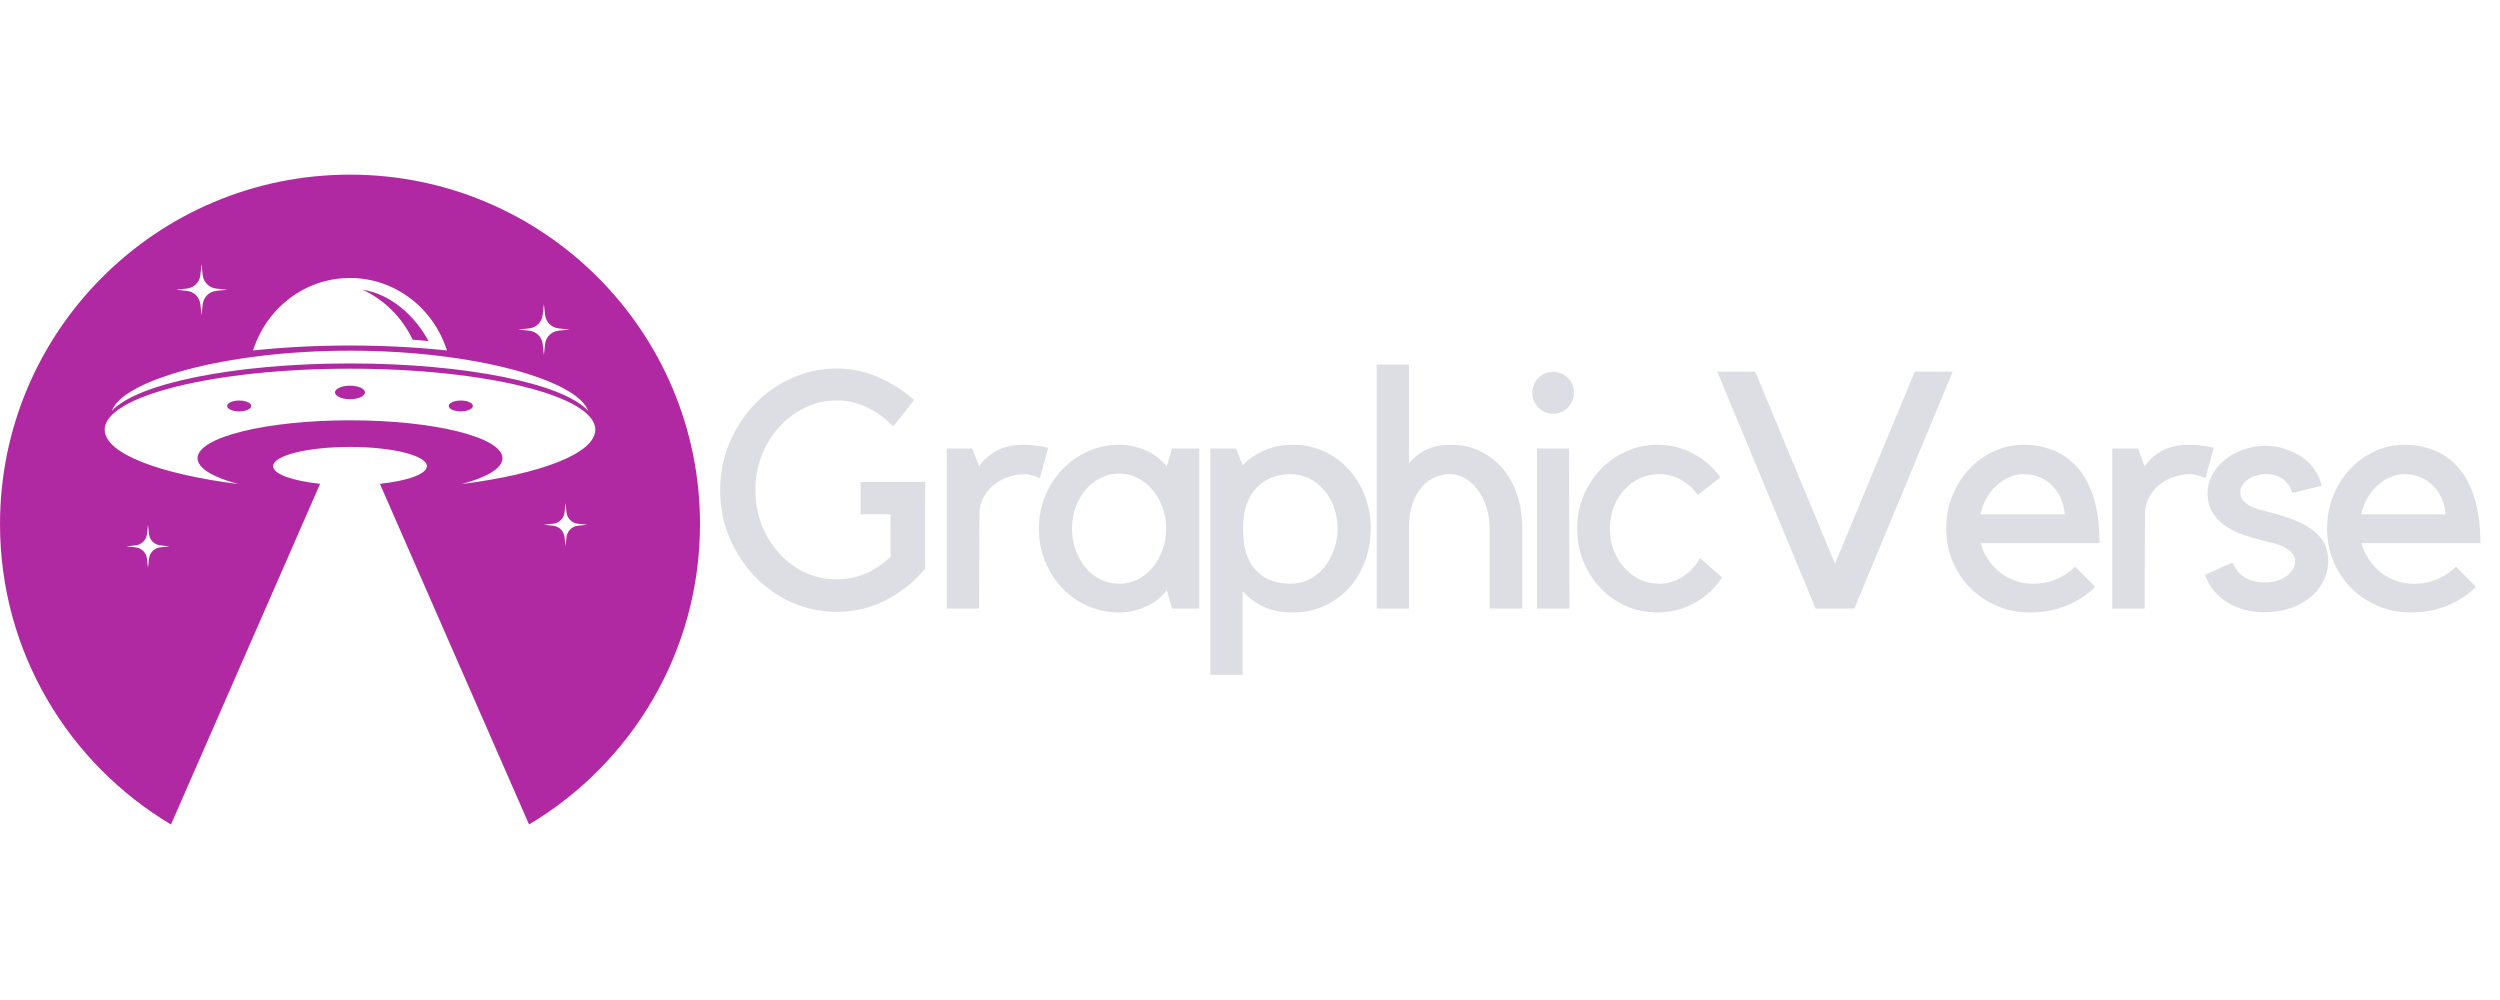 <svg xmlns="http://www.w3.org/2000/svg" xmlns:xlink="http://www.w3.org/1999/xlink" width="250" zoomAndPan="magnify" viewBox="0 0 187.5 75" height="100" preserveAspectRatio="xMidYMid meet" version="1.0"><defs><g/><clipPath id="4980fdb6a3"><path d="M 0 13.09 L 52.5 13.09 L 52.5 61.84 L 0 61.84 Z M 0 13.09 " clip-rule="nonzero"/></clipPath></defs><g clip-path="url(#4980fdb6a3)"><path fill="#b129a2" d="M 26.25 28.926 C 25.629 28.926 25.125 29.152 25.125 29.434 C 25.125 29.711 25.629 29.941 26.25 29.941 C 26.871 29.941 27.375 29.711 27.375 29.434 C 27.375 29.152 26.871 28.926 26.25 28.926 Z M 34.559 30.039 C 34.062 30.039 33.656 30.223 33.656 30.445 C 33.656 30.672 34.062 30.855 34.559 30.855 C 35.059 30.855 35.465 30.672 35.465 30.445 C 35.465 30.223 35.059 30.039 34.559 30.039 Z M 34.625 36.305 C 36.523 35.797 37.684 35.117 37.684 34.367 C 37.684 32.797 32.566 31.523 26.25 31.523 C 19.934 31.523 14.816 32.797 14.816 34.367 C 14.816 35.117 15.977 35.797 17.875 36.305 C 11.922 35.547 7.852 34.004 7.852 32.227 C 7.852 29.699 16.09 27.652 26.25 27.652 C 36.41 27.652 44.648 29.699 44.648 32.227 C 44.648 34.004 40.578 35.547 34.625 36.305 Z M 43.344 39.43 C 42.895 39.477 42.535 39.832 42.488 40.285 L 42.414 40.977 L 42.34 40.285 C 42.293 39.832 41.938 39.477 41.484 39.43 L 40.793 39.355 L 41.484 39.281 C 41.938 39.234 42.293 38.879 42.34 38.426 L 42.414 37.734 L 42.488 38.426 C 42.535 38.879 42.895 39.234 43.344 39.281 L 44.039 39.355 Z M 12.027 41.051 C 11.574 41.098 11.219 41.453 11.172 41.906 L 11.098 42.598 L 11.023 41.906 C 10.973 41.453 10.617 41.098 10.168 41.051 L 9.473 40.977 L 10.168 40.902 C 10.617 40.855 10.973 40.5 11.023 40.047 L 11.098 39.355 L 11.172 40.047 C 11.219 40.5 11.574 40.855 12.027 40.902 L 12.719 40.977 Z M 26.25 26.301 C 35.637 26.301 43.34 28.539 44.113 30.824 C 42.305 28.785 34.992 27.258 26.25 27.258 C 17.508 27.258 10.195 28.785 8.387 30.824 C 9.16 28.539 16.863 26.301 26.25 26.301 Z M 14.016 21.641 C 14.551 21.586 14.973 21.164 15.027 20.633 L 15.117 19.812 L 15.203 20.633 C 15.262 21.164 15.68 21.586 16.215 21.641 L 17.035 21.73 L 16.215 21.816 C 15.68 21.871 15.262 22.293 15.203 22.824 L 15.117 23.645 L 15.027 22.824 C 14.973 22.293 14.551 21.871 14.016 21.816 L 13.199 21.73 Z M 26.25 20.848 C 29.645 20.848 32.523 23.129 33.52 26.285 C 31.289 26.047 28.832 25.914 26.25 25.914 C 23.668 25.914 21.211 26.047 18.98 26.285 C 19.977 23.129 22.855 20.848 26.25 20.848 Z M 39.695 24.629 C 40.227 24.57 40.648 24.148 40.703 23.617 L 40.793 22.801 L 40.879 23.617 C 40.938 24.148 41.355 24.57 41.891 24.629 L 42.711 24.715 L 41.891 24.801 C 41.355 24.859 40.938 25.277 40.879 25.812 L 40.793 26.629 L 40.703 25.812 C 40.648 25.277 40.227 24.859 39.695 24.801 L 38.875 24.715 Z M 26.25 13.098 C 11.754 13.098 0 24.832 0 39.309 C 0 48.883 5.145 57.262 12.824 61.836 L 24.008 36.285 C 21.938 36.066 20.484 35.555 20.484 34.961 C 20.484 34.164 23.066 33.52 26.25 33.52 C 29.434 33.52 32.016 34.164 32.016 34.961 C 32.016 35.555 30.562 36.066 28.492 36.285 L 39.68 61.836 C 47.355 57.262 52.5 48.883 52.5 39.309 C 52.5 24.832 40.746 13.098 26.25 13.098 Z M 30.949 25.477 C 31.352 25.508 31.746 25.543 32.141 25.582 C 31.105 23.664 29.297 22.047 27.195 21.73 C 28.832 22.484 30.164 23.816 30.949 25.477 Z M 17.941 30.039 C 17.438 30.039 17.035 30.223 17.035 30.445 C 17.035 30.672 17.438 30.855 17.941 30.855 C 18.441 30.855 18.844 30.672 18.844 30.445 C 18.844 30.223 18.441 30.039 17.941 30.039 " fill-opacity="1" fill-rule="nonzero"/></g><g fill="#dddde4" fill-opacity="1"><g transform="translate(53.216, 45.639)"><g><path d="M 11.328 -9.5 L 16.172 -9.5 L 16.172 -2.984 C 15.367 -2.023 14.395 -1.242 13.25 -0.641 C 12.113 -0.047 10.879 0.25 9.547 0.25 C 8.348 0.25 7.211 0.008 6.141 -0.469 C 5.066 -0.957 4.141 -1.613 3.359 -2.438 C 2.578 -3.27 1.953 -4.238 1.484 -5.344 C 1.023 -6.445 0.797 -7.625 0.797 -8.875 C 0.797 -10.113 1.023 -11.285 1.484 -12.391 C 1.953 -13.504 2.578 -14.473 3.359 -15.297 C 4.141 -16.129 5.066 -16.785 6.141 -17.266 C 7.211 -17.754 8.348 -18 9.547 -18 C 10.648 -18 11.691 -17.781 12.672 -17.344 C 13.66 -16.906 14.551 -16.336 15.344 -15.641 L 13.781 -13.656 C 13.227 -14.238 12.586 -14.707 11.859 -15.062 C 11.141 -15.426 10.367 -15.609 9.547 -15.609 C 8.691 -15.609 7.895 -15.426 7.156 -15.062 C 6.414 -14.707 5.77 -14.223 5.219 -13.609 C 4.664 -12.992 4.227 -12.281 3.906 -11.469 C 3.594 -10.656 3.438 -9.789 3.438 -8.875 C 3.438 -7.957 3.594 -7.094 3.906 -6.281 C 4.227 -5.469 4.664 -4.754 5.219 -4.141 C 5.77 -3.535 6.414 -3.055 7.156 -2.703 C 7.895 -2.359 8.691 -2.188 9.547 -2.188 C 10.336 -2.188 11.07 -2.336 11.75 -2.641 C 12.438 -2.953 13.047 -3.367 13.578 -3.891 L 13.578 -7.062 L 11.328 -7.062 Z M 11.328 -9.5 "/></g></g></g><g fill="#dddde4" fill-opacity="1"><g transform="translate(69.351, 45.639)"><g><path d="M 8.641 -9.781 C 8.523 -9.82 8.41 -9.867 8.297 -9.922 C 8.191 -9.953 8.07 -9.984 7.938 -10.016 C 7.812 -10.055 7.672 -10.078 7.516 -10.078 C 7.035 -10.078 6.582 -9.992 6.156 -9.828 C 5.738 -9.672 5.379 -9.457 5.078 -9.188 C 4.785 -8.926 4.551 -8.613 4.375 -8.25 C 4.195 -7.895 4.109 -7.52 4.109 -7.125 L 4.078 0 L 1.656 0 L 1.656 -12 L 3.578 -12 L 4.078 -10.672 C 4.422 -11.16 4.863 -11.551 5.406 -11.844 C 5.945 -12.133 6.625 -12.281 7.438 -12.281 C 7.977 -12.281 8.586 -12.207 9.266 -12.062 Z M 8.641 -9.781 "/></g></g></g><g fill="#dddde4" fill-opacity="1"><g transform="translate(77.167, 45.639)"><g><path d="M 12.781 -12 L 12.781 0 L 10.734 0 L 10.344 -1.375 C 9.926 -0.82 9.391 -0.406 8.734 -0.125 C 8.086 0.156 7.43 0.297 6.766 0.297 C 5.93 0.297 5.148 0.133 4.422 -0.188 C 3.691 -0.508 3.055 -0.953 2.516 -1.516 C 1.973 -2.086 1.539 -2.758 1.219 -3.531 C 0.906 -4.301 0.75 -5.117 0.75 -5.984 C 0.75 -6.859 0.906 -7.676 1.219 -8.438 C 1.539 -9.207 1.973 -9.875 2.516 -10.438 C 3.055 -11.008 3.691 -11.457 4.422 -11.781 C 5.148 -12.113 5.93 -12.281 6.766 -12.281 C 7.43 -12.281 8.07 -12.148 8.688 -11.891 C 9.312 -11.629 9.863 -11.223 10.344 -10.672 L 10.734 -12 Z M 6.766 -1.859 C 7.254 -1.859 7.711 -1.961 8.141 -2.172 C 8.578 -2.391 8.953 -2.688 9.266 -3.062 C 9.586 -3.445 9.836 -3.891 10.016 -4.391 C 10.203 -4.891 10.297 -5.422 10.297 -5.984 C 10.297 -6.555 10.203 -7.094 10.016 -7.594 C 9.836 -8.094 9.586 -8.531 9.266 -8.906 C 8.953 -9.281 8.578 -9.578 8.141 -9.797 C 7.711 -10.016 7.254 -10.125 6.766 -10.125 C 6.285 -10.125 5.828 -10.016 5.391 -9.797 C 4.953 -9.578 4.57 -9.281 4.25 -8.906 C 3.938 -8.531 3.688 -8.094 3.5 -7.594 C 3.32 -7.094 3.234 -6.555 3.234 -5.984 C 3.234 -5.422 3.32 -4.891 3.5 -4.391 C 3.688 -3.891 3.938 -3.445 4.25 -3.062 C 4.57 -2.688 4.953 -2.391 5.391 -2.172 C 5.828 -1.961 6.285 -1.859 6.766 -1.859 Z M 6.766 -1.859 "/></g></g></g><g fill="#dddde4" fill-opacity="1"><g transform="translate(89.369, 45.639)"><g><path d="M 1.406 4.969 L 1.406 -12 L 3.328 -12 L 3.828 -10.75 C 4.316 -11.238 4.875 -11.613 5.5 -11.875 C 6.125 -12.145 6.832 -12.281 7.625 -12.281 C 8.457 -12.281 9.227 -12.113 9.938 -11.781 C 10.645 -11.457 11.258 -11.008 11.781 -10.438 C 12.301 -9.875 12.707 -9.207 13 -8.438 C 13.289 -7.676 13.438 -6.859 13.438 -5.984 C 13.438 -5.117 13.289 -4.301 13 -3.531 C 12.707 -2.758 12.301 -2.086 11.781 -1.516 C 11.258 -0.953 10.645 -0.508 9.938 -0.188 C 9.227 0.133 8.457 0.297 7.625 0.297 C 6.801 0.297 6.078 0.16 5.453 -0.109 C 4.836 -0.391 4.297 -0.785 3.828 -1.297 L 3.828 4.969 Z M 7.422 -10.078 C 6.93 -10.078 6.469 -9.992 6.031 -9.828 C 5.602 -9.672 5.223 -9.422 4.891 -9.078 C 4.566 -8.742 4.312 -8.32 4.125 -7.812 C 3.945 -7.301 3.859 -6.691 3.859 -5.984 C 3.859 -5.234 3.945 -4.594 4.125 -4.062 C 4.312 -3.539 4.566 -3.117 4.891 -2.797 C 5.223 -2.473 5.602 -2.234 6.031 -2.078 C 6.469 -1.93 6.93 -1.859 7.422 -1.859 C 7.898 -1.859 8.359 -1.961 8.797 -2.172 C 9.234 -2.391 9.609 -2.688 9.922 -3.062 C 10.242 -3.445 10.492 -3.891 10.672 -4.391 C 10.859 -4.891 10.953 -5.422 10.953 -5.984 C 10.953 -6.555 10.859 -7.094 10.672 -7.594 C 10.492 -8.094 10.242 -8.523 9.922 -8.891 C 9.609 -9.266 9.234 -9.555 8.797 -9.766 C 8.359 -9.973 7.898 -10.078 7.422 -10.078 Z M 7.422 -10.078 "/></g></g></g><g fill="#dddde4" fill-opacity="1"><g transform="translate(101.846, 45.639)"><g><path d="M 3.828 0 L 1.406 0 L 1.406 -18.297 L 3.828 -18.297 L 3.828 -10.906 C 4.285 -11.406 4.758 -11.758 5.25 -11.969 C 5.738 -12.176 6.312 -12.281 6.969 -12.281 C 7.801 -12.281 8.547 -12.113 9.203 -11.781 C 9.867 -11.457 10.438 -11.008 10.906 -10.438 C 11.375 -9.875 11.727 -9.207 11.969 -8.438 C 12.207 -7.676 12.328 -6.859 12.328 -5.984 L 12.328 0 L 9.875 0 L 9.875 -5.984 C 9.875 -6.555 9.797 -7.094 9.641 -7.594 C 9.484 -8.094 9.266 -8.523 8.984 -8.891 C 8.711 -9.266 8.395 -9.555 8.031 -9.766 C 7.676 -9.973 7.285 -10.078 6.859 -10.078 C 6.516 -10.078 6.164 -10.004 5.812 -9.859 C 5.457 -9.723 5.133 -9.492 4.844 -9.172 C 4.551 -8.859 4.305 -8.441 4.109 -7.922 C 3.922 -7.398 3.828 -6.773 3.828 -6.047 Z M 3.828 0 "/></g></g></g><g fill="#dddde4" fill-opacity="1"><g transform="translate(113.772, 45.639)"><g><path d="M 3.938 0 L 1.5 0 L 1.5 -12 L 3.906 -12 Z M 2.703 -14.609 C 2.273 -14.609 1.91 -14.758 1.609 -15.062 C 1.305 -15.375 1.156 -15.75 1.156 -16.188 C 1.156 -16.625 1.305 -16.992 1.609 -17.297 C 1.91 -17.598 2.273 -17.75 2.703 -17.75 C 3.141 -17.75 3.508 -17.598 3.812 -17.297 C 4.113 -16.992 4.266 -16.625 4.266 -16.188 C 4.266 -15.75 4.113 -15.375 3.812 -15.062 C 3.508 -14.758 3.141 -14.609 2.703 -14.609 Z M 2.703 -14.609 "/></g></g></g><g fill="#dddde4" fill-opacity="1"><g transform="translate(117.379, 45.639)"><g><path d="M 6.922 0.297 C 6.086 0.297 5.305 0.133 4.578 -0.188 C 3.848 -0.508 3.211 -0.953 2.672 -1.516 C 2.129 -2.086 1.695 -2.758 1.375 -3.531 C 1.062 -4.301 0.906 -5.117 0.906 -5.984 C 0.906 -6.859 1.062 -7.676 1.375 -8.438 C 1.695 -9.207 2.129 -9.875 2.672 -10.438 C 3.211 -11.008 3.848 -11.457 4.578 -11.781 C 5.305 -12.113 6.086 -12.281 6.922 -12.281 C 7.891 -12.281 8.781 -12.062 9.594 -11.625 C 10.414 -11.195 11.102 -10.602 11.656 -9.844 L 9.953 -8.516 C 9.617 -9.004 9.195 -9.383 8.688 -9.656 C 8.176 -9.938 7.629 -10.078 7.047 -10.078 C 6.547 -10.078 6.066 -9.973 5.609 -9.766 C 5.16 -9.555 4.77 -9.266 4.438 -8.891 C 4.102 -8.523 3.836 -8.094 3.641 -7.594 C 3.453 -7.094 3.359 -6.555 3.359 -5.984 C 3.359 -5.422 3.453 -4.891 3.641 -4.391 C 3.836 -3.891 4.102 -3.445 4.438 -3.062 C 4.77 -2.688 5.16 -2.391 5.609 -2.172 C 6.066 -1.961 6.547 -1.859 7.047 -1.859 C 7.691 -1.859 8.281 -2.031 8.812 -2.375 C 9.352 -2.727 9.789 -3.195 10.125 -3.781 L 11.781 -2.328 C 11.25 -1.523 10.555 -0.883 9.703 -0.406 C 8.848 0.062 7.922 0.297 6.922 0.297 Z M 6.922 0.297 "/></g></g></g><g fill="#dddde4" fill-opacity="1"><g transform="translate(128.453, 45.639)"><g><path d="M 7.719 0 L 0.344 -17.766 L 3.188 -17.766 L 9.172 -3.359 L 15.156 -17.766 L 18 -17.766 L 10.625 0 Z M 7.719 0 "/></g></g></g><g fill="#dddde4" fill-opacity="1"><g transform="translate(145.139, 45.639)"><g><path d="M 7.094 0.297 C 6.227 0.297 5.414 0.133 4.656 -0.188 C 3.895 -0.508 3.227 -0.953 2.656 -1.516 C 2.082 -2.086 1.633 -2.758 1.312 -3.531 C 0.988 -4.301 0.828 -5.117 0.828 -5.984 C 0.828 -6.859 0.977 -7.676 1.281 -8.438 C 1.594 -9.207 2.008 -9.875 2.531 -10.438 C 3.062 -11.008 3.676 -11.457 4.375 -11.781 C 5.082 -12.113 5.836 -12.281 6.641 -12.281 C 7.461 -12.281 8.219 -12.133 8.906 -11.844 C 9.602 -11.562 10.207 -11.117 10.719 -10.516 C 11.227 -9.922 11.625 -9.16 11.906 -8.234 C 12.188 -7.305 12.328 -6.195 12.328 -4.906 L 3.406 -4.906 C 3.52 -4.477 3.703 -4.078 3.953 -3.703 C 4.203 -3.328 4.5 -3 4.844 -2.719 C 5.188 -2.445 5.57 -2.234 6 -2.078 C 6.426 -1.93 6.875 -1.859 7.344 -1.859 C 7.977 -1.859 8.566 -1.973 9.109 -2.203 C 9.648 -2.441 10.113 -2.754 10.5 -3.141 L 12 -1.625 C 11.414 -1.039 10.703 -0.57 9.859 -0.219 C 9.016 0.125 8.094 0.297 7.094 0.297 Z M 6.641 -10.078 C 6.254 -10.078 5.891 -10 5.547 -9.844 C 5.203 -9.695 4.883 -9.488 4.594 -9.219 C 4.301 -8.957 4.051 -8.641 3.844 -8.266 C 3.633 -7.898 3.484 -7.5 3.391 -7.062 L 9.719 -7.062 C 9.688 -7.469 9.594 -7.852 9.438 -8.219 C 9.289 -8.582 9.082 -8.898 8.812 -9.172 C 8.551 -9.453 8.238 -9.672 7.875 -9.828 C 7.52 -9.992 7.109 -10.078 6.641 -10.078 Z M 6.641 -10.078 "/></g></g></g><g fill="#dddde4" fill-opacity="1"><g transform="translate(156.765, 45.639)"><g><path d="M 8.641 -9.781 C 8.523 -9.82 8.41 -9.867 8.297 -9.922 C 8.191 -9.953 8.07 -9.984 7.938 -10.016 C 7.812 -10.055 7.672 -10.078 7.516 -10.078 C 7.035 -10.078 6.582 -9.992 6.156 -9.828 C 5.738 -9.672 5.379 -9.457 5.078 -9.188 C 4.785 -8.926 4.551 -8.613 4.375 -8.25 C 4.195 -7.895 4.109 -7.52 4.109 -7.125 L 4.078 0 L 1.656 0 L 1.656 -12 L 3.578 -12 L 4.078 -10.672 C 4.422 -11.16 4.863 -11.551 5.406 -11.844 C 5.945 -12.133 6.625 -12.281 7.438 -12.281 C 7.977 -12.281 8.586 -12.207 9.266 -12.062 Z M 8.641 -9.781 "/></g></g></g><g fill="#dddde4" fill-opacity="1"><g transform="translate(164.581, 45.639)"><g><path d="M 7 -2.5 C 7.145 -2.633 7.273 -2.785 7.391 -2.953 C 7.504 -3.117 7.562 -3.312 7.562 -3.531 C 7.562 -3.801 7.469 -4.023 7.281 -4.203 C 7.094 -4.391 6.859 -4.547 6.578 -4.672 C 6.305 -4.797 6.02 -4.891 5.719 -4.953 C 5.414 -5.023 5.164 -5.086 4.969 -5.141 C 4.414 -5.273 3.895 -5.438 3.406 -5.625 C 2.926 -5.82 2.504 -6.055 2.141 -6.328 C 1.785 -6.598 1.504 -6.922 1.297 -7.297 C 1.086 -7.68 0.984 -8.129 0.984 -8.641 C 0.984 -9.129 1.098 -9.586 1.328 -10.016 C 1.555 -10.441 1.867 -10.816 2.266 -11.141 C 2.66 -11.461 3.117 -11.719 3.641 -11.906 C 4.172 -12.102 4.727 -12.203 5.312 -12.203 C 5.832 -12.203 6.328 -12.125 6.797 -11.969 C 7.266 -11.82 7.688 -11.617 8.062 -11.359 C 8.438 -11.109 8.754 -10.797 9.016 -10.422 C 9.273 -10.055 9.445 -9.648 9.531 -9.203 L 7.344 -8.672 C 7.238 -9.066 7.02 -9.398 6.688 -9.672 C 6.352 -9.941 5.895 -10.078 5.312 -10.078 C 5.113 -10.078 4.906 -10.047 4.688 -9.984 C 4.469 -9.93 4.266 -9.844 4.078 -9.719 C 3.898 -9.602 3.75 -9.461 3.625 -9.297 C 3.5 -9.129 3.438 -8.938 3.438 -8.719 C 3.438 -8.488 3.504 -8.289 3.641 -8.125 C 3.785 -7.957 3.957 -7.816 4.156 -7.703 C 4.363 -7.598 4.582 -7.508 4.812 -7.438 C 5.039 -7.375 5.258 -7.316 5.469 -7.266 C 6.352 -7.047 7.086 -6.812 7.672 -6.562 C 8.254 -6.312 8.719 -6.035 9.062 -5.734 C 9.414 -5.43 9.664 -5.098 9.812 -4.734 C 9.957 -4.379 10.031 -3.977 10.031 -3.531 C 10.031 -3 9.906 -2.5 9.656 -2.031 C 9.414 -1.562 9.082 -1.156 8.656 -0.812 C 8.227 -0.469 7.719 -0.195 7.125 0 C 6.531 0.188 5.895 0.281 5.219 0.281 C 4.176 0.281 3.25 0.023 2.438 -0.484 C 1.633 -0.992 1.086 -1.676 0.797 -2.531 L 2.859 -3.453 C 3.129 -2.867 3.473 -2.473 3.891 -2.266 C 4.305 -2.055 4.781 -1.953 5.312 -1.953 C 5.977 -1.953 6.539 -2.133 7 -2.5 Z M 7 -2.5 "/></g></g></g><g fill="#dddde4" fill-opacity="1"><g transform="translate(173.701, 45.639)"><g><path d="M 7.094 0.297 C 6.227 0.297 5.414 0.133 4.656 -0.188 C 3.895 -0.508 3.227 -0.953 2.656 -1.516 C 2.082 -2.086 1.633 -2.758 1.312 -3.531 C 0.988 -4.301 0.828 -5.117 0.828 -5.984 C 0.828 -6.859 0.977 -7.676 1.281 -8.438 C 1.594 -9.207 2.008 -9.875 2.531 -10.438 C 3.062 -11.008 3.676 -11.457 4.375 -11.781 C 5.082 -12.113 5.836 -12.281 6.641 -12.281 C 7.461 -12.281 8.219 -12.133 8.906 -11.844 C 9.602 -11.562 10.207 -11.117 10.719 -10.516 C 11.227 -9.922 11.625 -9.16 11.906 -8.234 C 12.188 -7.305 12.328 -6.195 12.328 -4.906 L 3.406 -4.906 C 3.52 -4.477 3.703 -4.078 3.953 -3.703 C 4.203 -3.328 4.5 -3 4.844 -2.719 C 5.188 -2.445 5.57 -2.234 6 -2.078 C 6.426 -1.93 6.875 -1.859 7.344 -1.859 C 7.977 -1.859 8.566 -1.973 9.109 -2.203 C 9.648 -2.441 10.113 -2.754 10.5 -3.141 L 12 -1.625 C 11.414 -1.039 10.703 -0.57 9.859 -0.219 C 9.016 0.125 8.094 0.297 7.094 0.297 Z M 6.641 -10.078 C 6.254 -10.078 5.891 -10 5.547 -9.844 C 5.203 -9.695 4.883 -9.488 4.594 -9.219 C 4.301 -8.957 4.051 -8.641 3.844 -8.266 C 3.633 -7.898 3.484 -7.5 3.391 -7.062 L 9.719 -7.062 C 9.688 -7.469 9.594 -7.852 9.438 -8.219 C 9.289 -8.582 9.082 -8.898 8.812 -9.172 C 8.551 -9.453 8.238 -9.672 7.875 -9.828 C 7.52 -9.992 7.109 -10.078 6.641 -10.078 Z M 6.641 -10.078 "/></g></g></g></svg>